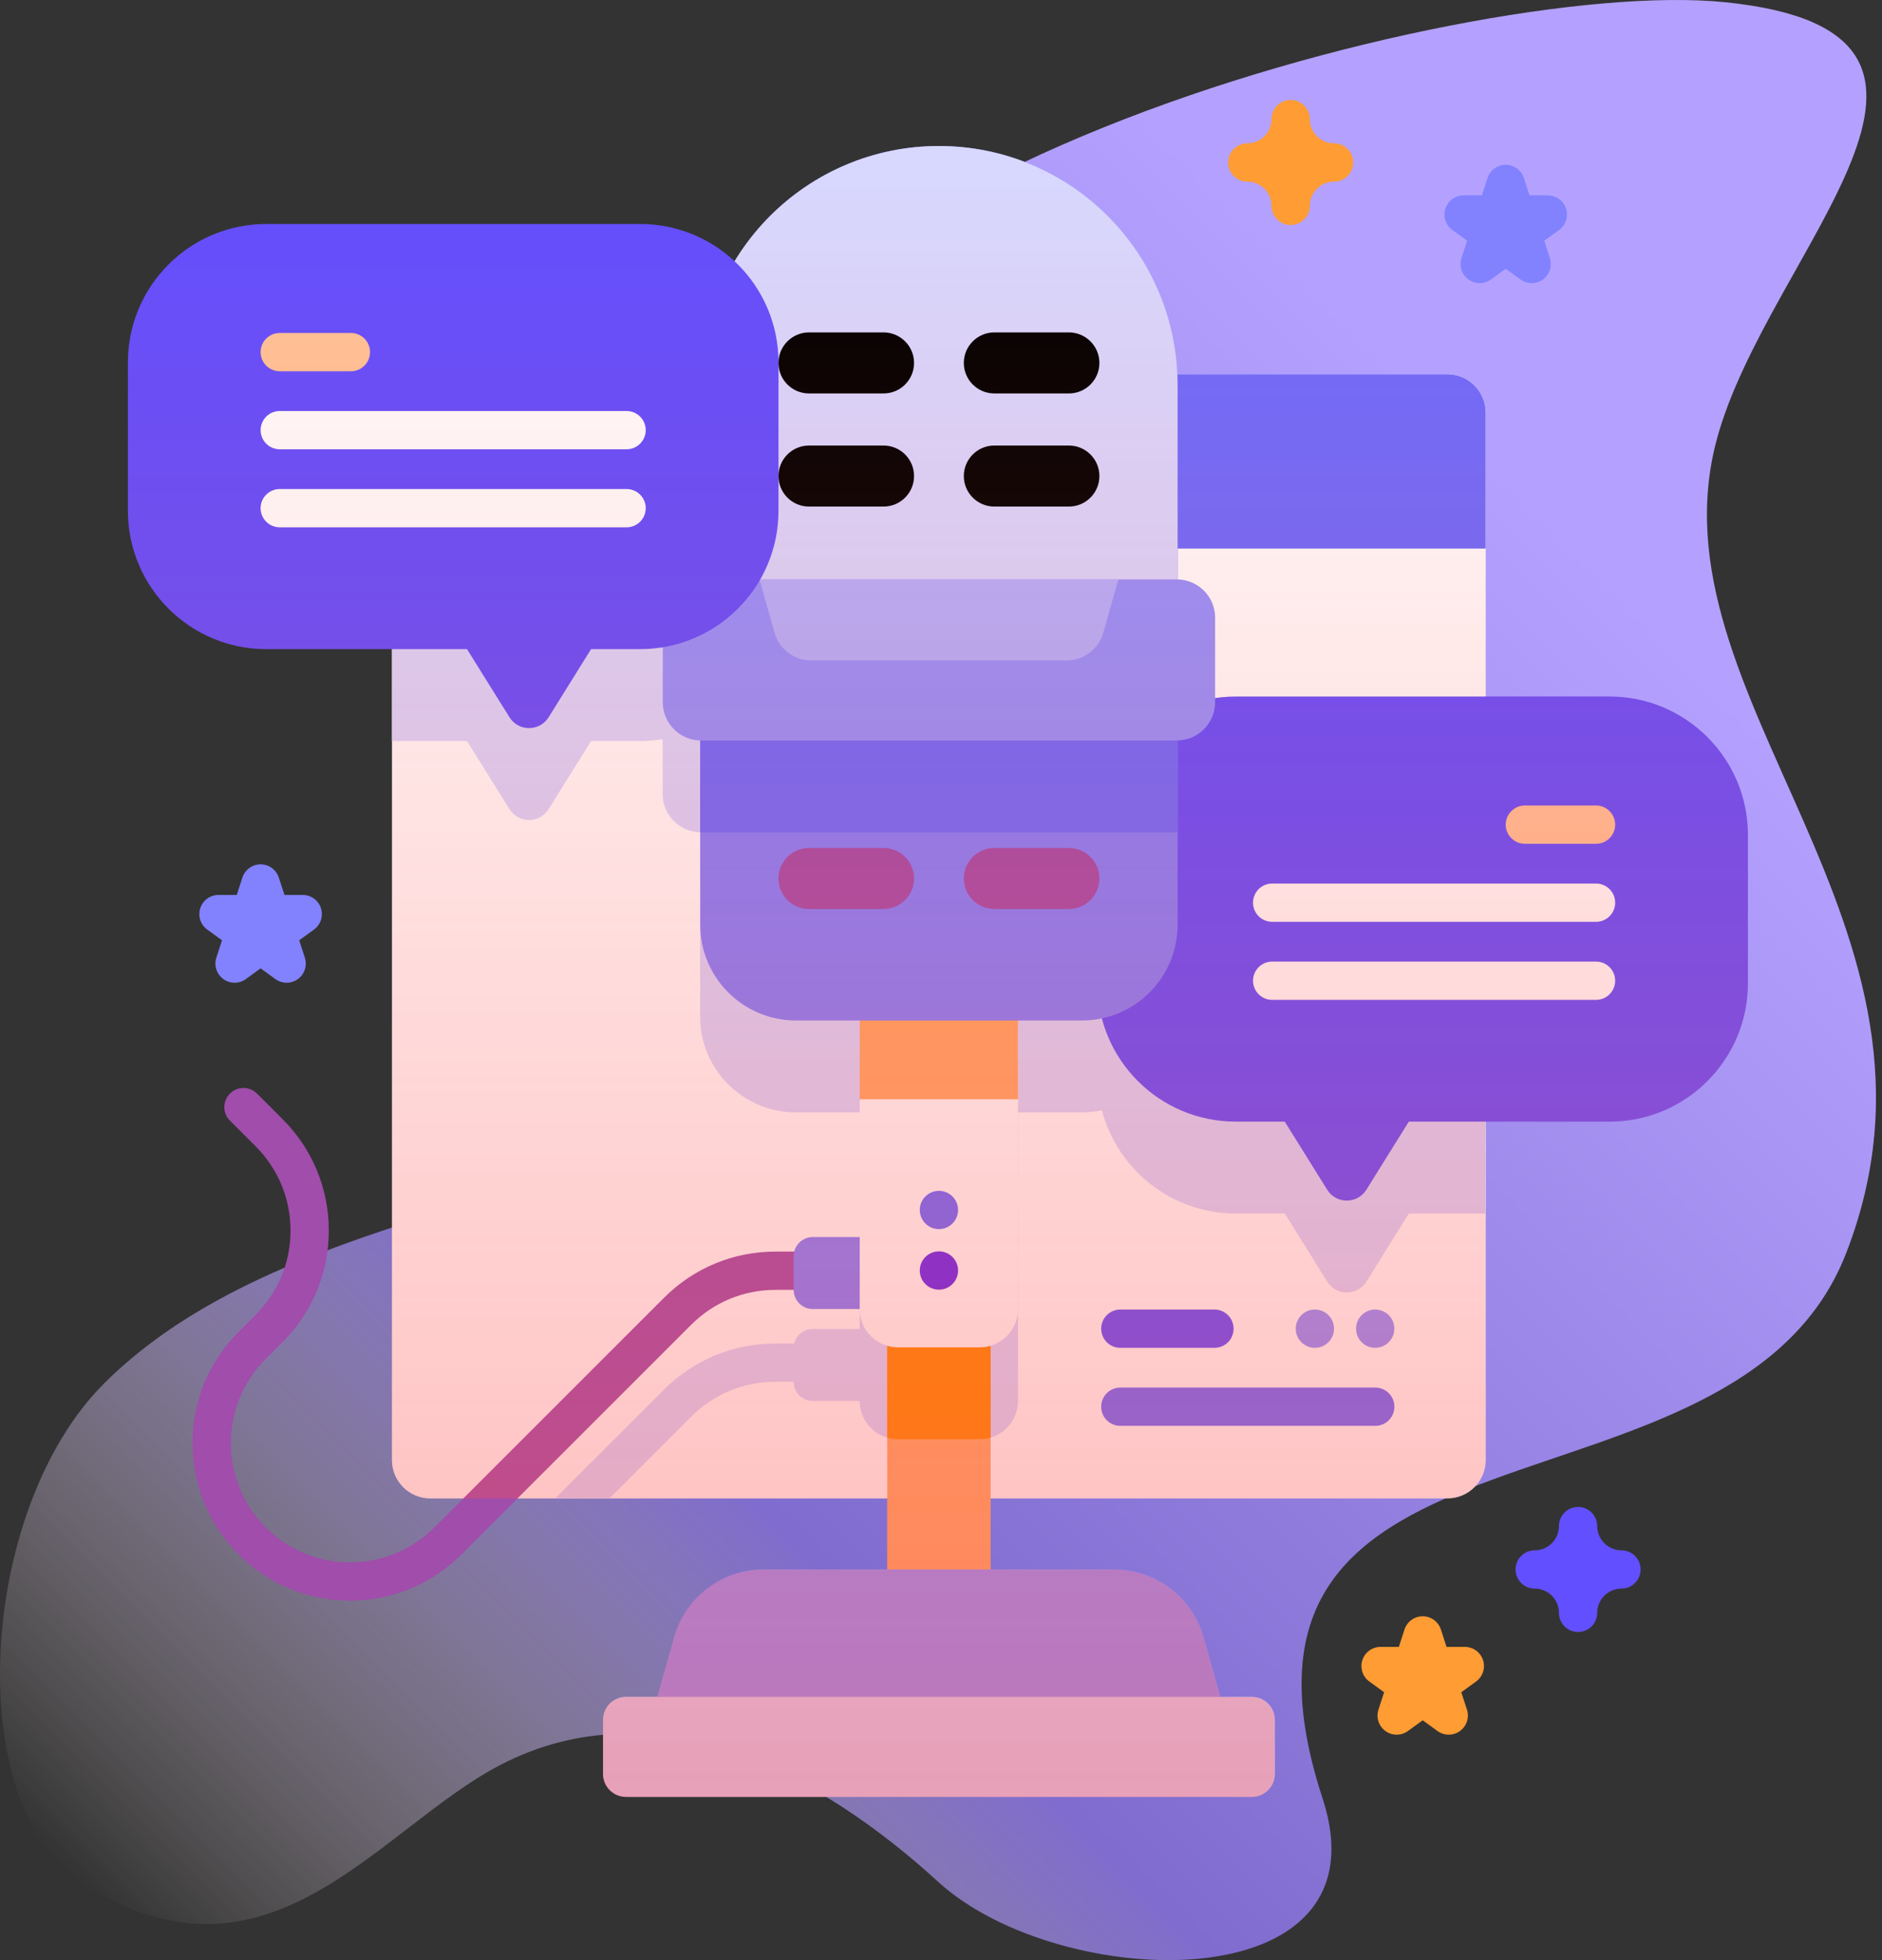 <svg width="240" height="250" viewBox="0 0 240 250" fill="none" xmlns="http://www.w3.org/2000/svg">
<rect x="0" y="0" width="240" height="250" fill="#333333" stroke="none"/>
<path d="M10.583 240.25C34.27 255.354 48.234 233.208 63.78 225.12C83.762 214.723 104.78 226.422 119.642 240.015C135.126 254.179 177.191 255.477 168.658 229.367C151.591 177.147 221.187 196.374 235.413 159.872C251.7 118.082 210.058 89.015 218.932 56.046C225.375 32.11 257.77 4.15 220.035 0.287C186.331 -3.163 84.778 24.845 92.536 64.669C96.24 83.685 129.943 95.825 121.298 116.602C105.478 154.622 42.98 146.91 13.323 176.399C-2.854 192.486 -4.932 230.357 10.583 240.25V240.25Z" fill="url(#paint0_linear_4_45)"/>
<path d="M189.461 52.62V186.226C189.461 188.926 187.273 191.109 184.578 191.109H54.871C52.18 191.109 49.988 188.926 49.988 186.226V52.62C49.988 49.925 52.18 47.737 54.871 47.737H184.578C187.274 47.737 189.461 49.925 189.461 52.62V52.62Z" fill="white"/>
<path d="M157.596 100.551C156.694 100.551 155.809 100.619 154.944 100.749V90.501C154.944 87.84 152.811 85.677 150.164 85.624V60.779C150.164 56.111 149.114 51.687 147.234 47.737H54.871C52.18 47.737 49.988 49.925 49.988 52.62V94.51H59.553L64.968 103.192C66.121 105.043 68.811 105.043 69.963 103.192L75.379 94.51H81.624C82.605 94.51 83.567 94.426 84.505 94.273V101.278C84.505 103.939 86.638 106.098 89.285 106.151V129.667C89.285 136.406 94.754 141.874 101.492 141.874H109.632V169.497H103.65C102.506 169.497 101.552 170.289 101.287 171.353H98.884C93.518 171.353 88.474 173.442 84.68 177.232L70.803 191.109H77.717L88.137 180.689C91.008 177.817 94.822 176.235 98.884 176.235H101.208V176.24C101.208 177.588 102.302 178.682 103.65 178.682H109.631C109.631 181.377 111.819 183.565 114.514 183.565H124.934C127.629 183.565 129.817 181.377 129.817 178.682V141.874H137.957C138.835 141.874 139.692 141.779 140.519 141.603C142.501 149.183 149.392 154.775 157.595 154.775H163.84L169.256 163.462C170.408 165.307 173.098 165.307 174.246 163.462L179.661 154.775H189.461V100.551H157.596Z" fill="#D8D8FF"/>
<path d="M189.457 52.62V69.964H49.988V52.62C49.988 49.925 52.175 47.737 54.871 47.737H184.574C187.27 47.737 189.457 49.925 189.457 52.62V52.62Z" fill="#6C6CFF"/>
<path d="M139.938 106.489V125.406C139.938 135.155 147.841 143.057 157.591 143.057H163.836L169.25 151.742C170.403 153.59 173.092 153.59 174.243 151.742L179.659 143.057H205.247C214.994 143.057 222.9 135.155 222.9 125.406V106.489C222.9 96.739 214.994 88.837 205.247 88.837H157.591C147.841 88.837 139.938 96.739 139.938 106.489V106.489Z" fill="#624FFF"/>
<path d="M194.458 107.62H203.532C204.88 107.62 205.973 106.527 205.973 105.179C205.973 103.831 204.88 102.737 203.532 102.737H194.458C193.11 102.737 192.017 103.831 192.017 105.179C192.017 106.527 193.11 107.62 194.458 107.62V107.62Z" fill="#FFC498"/>
<path d="M162.231 117.573H203.532C204.88 117.573 205.973 116.48 205.973 115.131C205.973 113.783 204.88 112.69 203.532 112.69H162.231C160.883 112.69 159.79 113.783 159.79 115.131C159.79 116.48 160.883 117.573 162.231 117.573V117.573Z" fill="white"/>
<path d="M162.231 127.525H203.532C204.88 127.525 205.973 126.432 205.973 125.084C205.973 123.736 204.88 122.643 203.532 122.643H162.231C160.883 122.643 159.79 123.736 159.79 125.084C159.79 126.432 160.883 127.525 162.231 127.525V127.525Z" fill="white"/>
<path d="M113.144 165.352H126.328V204.141H113.144V165.352Z" fill="#FFAA66"/>
<path d="M126.328 165.352V183.36C125.888 183.492 125.424 183.56 124.946 183.56H114.526C114.047 183.56 113.583 183.492 113.144 183.36V165.352H126.328Z" fill="#FF8A00"/>
<path d="M124.938 171.847H114.517C111.82 171.847 109.634 169.661 109.634 166.964V127.403H129.821V166.964C129.821 169.66 127.634 171.847 124.938 171.847Z" fill="white"/>
<path d="M109.634 127.403H129.821V140.203H109.634V127.403Z" fill="#FFAA66"/>
<path d="M150.173 49.063V117.95C150.173 124.689 144.705 130.157 137.966 130.157H101.501C94.763 130.157 89.294 124.689 89.294 117.95V49.063C89.294 32.251 102.922 18.623 119.734 18.623C128.142 18.623 135.75 22.032 141.257 27.539C146.765 33.047 150.173 40.655 150.173 49.063V49.063Z" fill="#8282FF"/>
<path d="M89.294 85.621H150.173V106.163H89.294V85.621Z" fill="#6C6CFF"/>
<path d="M150.169 84.001V49.06C150.169 32.25 136.541 18.623 119.732 18.623C102.921 18.623 89.294 32.251 89.294 49.06V84.001H150.169Z" fill="#D8D8FF"/>
<path d="M150.074 94.443H89.401C86.704 94.443 84.518 92.257 84.518 89.56V78.785C84.518 76.088 86.704 73.902 89.401 73.902H150.074C152.771 73.902 154.957 76.088 154.957 78.785V89.56C154.957 92.257 152.771 94.443 150.074 94.443Z" fill="#9393FF"/>
<path d="M140.698 80.687L142.622 73.902H96.847L98.771 80.687C99.367 82.788 101.285 84.239 103.469 84.239H136.001C138.185 84.239 140.103 82.789 140.698 80.687V80.687Z" fill="#B2B2FF"/>
<path d="M155.801 216.996H83.664L85.972 208.815C87.415 203.7 92.081 200.169 97.394 200.169H142.07C147.383 200.169 152.05 203.7 153.492 208.815L155.801 216.996Z" fill="#9393FF"/>
<path d="M159.639 229.177H79.834C78.216 229.177 76.904 227.866 76.904 226.248V219.357C76.904 217.738 78.216 216.427 79.834 216.427H159.639C161.258 216.427 162.569 217.738 162.569 219.357V226.248C162.569 227.866 161.258 229.177 159.639 229.177Z" fill="#D8D8FF"/>
<path d="M112.67 50.183H103.167C101.017 50.183 99.274 48.44 99.274 46.29C99.274 44.14 101.017 42.397 103.167 42.397H112.67C114.82 42.397 116.563 44.14 116.563 46.29C116.563 48.44 114.82 50.183 112.67 50.183Z" fill="black"/>
<path d="M136.306 50.183H126.803C124.653 50.183 122.91 48.44 122.91 46.29C122.91 44.14 124.653 42.397 126.803 42.397H136.306C138.456 42.397 140.199 44.14 140.199 46.29C140.199 48.44 138.456 50.183 136.306 50.183Z" fill="black"/>
<path d="M112.67 64.61H103.167C101.017 64.61 99.274 62.867 99.274 60.717C99.274 58.567 101.017 56.824 103.167 56.824H112.67C114.82 56.824 116.563 58.567 116.563 60.717C116.563 62.867 114.82 64.61 112.67 64.61Z" fill="black"/>
<path d="M136.306 64.61H126.803C124.653 64.61 122.91 62.867 122.91 60.717C122.91 58.567 124.653 56.824 126.803 56.824H136.306C138.456 56.824 140.199 58.567 140.199 60.717C140.199 62.867 138.456 64.61 136.306 64.61Z" fill="black"/>
<path d="M112.67 115.94H103.167C101.017 115.94 99.274 114.197 99.274 112.047C99.274 109.897 101.017 108.154 103.167 108.154H112.67C114.82 108.154 116.563 109.897 116.563 112.047C116.563 114.197 114.82 115.94 112.67 115.94Z" fill="#A04DAB"/>
<path d="M136.306 115.94H126.803C124.653 115.94 122.91 114.197 122.91 112.047C122.91 109.897 124.653 108.154 126.803 108.154H136.306C138.456 108.154 140.199 109.897 140.199 112.047C140.199 114.197 138.456 115.94 136.306 115.94Z" fill="#A04DAB"/>
<path d="M44.637 204.148C39.272 204.148 34.228 202.059 30.434 198.266C26.641 194.473 24.551 189.429 24.551 184.065C24.551 178.7 26.64 173.657 30.434 169.863L32.595 167.702C35.467 164.831 37.048 161.014 37.048 156.953C37.048 152.893 35.466 149.076 32.595 146.204L29.321 142.931C28.367 141.977 28.367 140.431 29.321 139.478C30.275 138.525 31.82 138.525 32.774 139.478L36.048 142.752C39.841 146.546 41.931 151.589 41.931 156.953C41.931 162.318 39.841 167.361 36.048 171.155L33.886 173.316C27.959 179.243 27.959 188.887 33.886 194.813C36.758 197.684 40.576 199.265 44.636 199.265C48.697 199.265 52.514 197.684 55.386 194.813L84.688 165.513C88.481 161.72 93.525 159.631 98.89 159.631H101.217C102.565 159.631 103.658 160.725 103.658 162.073C103.658 163.421 102.565 164.514 101.217 164.514H98.89C94.829 164.514 91.011 166.095 88.14 168.966L58.839 198.266C55.045 202.059 50.002 204.148 44.637 204.148V204.148Z" fill="#A04DAB"/>
<path d="M119.736 164.486C121.084 164.486 122.177 163.393 122.177 162.045C122.177 160.696 121.084 159.603 119.736 159.603C118.387 159.603 117.294 160.696 117.294 162.045C117.294 163.393 118.387 164.486 119.736 164.486Z" fill="#6526EE"/>
<path d="M119.736 156.765C121.084 156.765 122.177 155.672 122.177 154.324C122.177 152.975 121.084 151.882 119.736 151.882C118.387 151.882 117.294 152.975 117.294 154.324C117.294 155.672 118.387 156.765 119.736 156.765Z" fill="#6C6CFF"/>
<path d="M109.632 166.959H103.653C102.305 166.959 101.212 165.865 101.212 164.517V160.217C101.212 158.869 102.305 157.776 103.653 157.776H109.632V166.959Z" fill="#8282FF"/>
<path d="M154.871 171.906H142.868C141.52 171.906 140.427 170.812 140.427 169.464C140.427 168.116 141.52 167.023 142.868 167.023H154.871C156.22 167.023 157.313 168.116 157.313 169.464C157.313 170.812 156.22 171.906 154.871 171.906Z" fill="#624FFF"/>
<path d="M175.379 181.858H142.868C141.52 181.858 140.427 180.765 140.427 179.417C140.427 178.069 141.52 176.975 142.868 176.975H175.379C176.728 176.975 177.821 178.069 177.821 179.417C177.821 180.765 176.728 181.858 175.379 181.858Z" fill="#6C6CFF"/>
<path d="M175.369 171.906C176.718 171.906 177.811 170.812 177.811 169.464C177.811 168.116 176.718 167.023 175.369 167.023C174.021 167.023 172.928 168.116 172.928 169.464C172.928 170.812 174.021 171.906 175.369 171.906Z" fill="#9393FF"/>
<path d="M167.679 171.906C169.027 171.906 170.12 170.812 170.12 169.464C170.12 168.116 169.027 167.023 167.679 167.023C166.33 167.023 165.237 168.116 165.237 169.464C165.237 170.812 166.33 171.906 167.679 171.906Z" fill="#9393FF"/>
<path d="M99.275 46.221V65.14C99.275 74.89 91.372 82.793 81.622 82.793H75.377L69.963 91.478C68.81 93.326 66.121 93.326 64.97 91.478L59.554 82.793H33.965C24.218 82.793 16.312 74.89 16.312 65.14V46.221C16.312 36.471 24.218 28.568 33.965 28.568H81.622C91.372 28.568 99.275 36.471 99.275 46.221V46.221Z" fill="#624FFF"/>
<path d="M44.749 47.352H35.675C34.327 47.352 33.234 46.259 33.234 44.91C33.234 43.562 34.327 42.469 35.675 42.469H44.749C46.097 42.469 47.19 43.562 47.19 44.91C47.19 46.259 46.097 47.352 44.749 47.352Z" fill="#FFC498"/>
<path d="M79.905 57.304H35.675C34.327 57.304 33.234 56.211 33.234 54.863C33.234 53.515 34.327 52.422 35.675 52.422H79.905C81.253 52.422 82.347 53.515 82.347 54.863C82.347 56.211 81.253 57.304 79.905 57.304Z" fill="white"/>
<path d="M79.905 67.257H35.675C34.327 67.257 33.234 66.164 33.234 64.816C33.234 63.467 34.327 62.374 35.675 62.374H79.905C81.253 62.374 82.347 63.467 82.347 64.816C82.347 66.164 81.253 67.257 79.905 67.257Z" fill="white"/>
<path d="M164.591 28.699C163.243 28.699 162.15 27.606 162.15 26.258C162.15 24.552 160.763 23.165 159.058 23.165C157.709 23.165 156.616 22.072 156.616 20.724C156.616 19.376 157.709 18.282 159.058 18.282C160.763 18.282 162.15 16.895 162.15 15.19C162.15 13.842 163.243 12.749 164.591 12.749C165.939 12.749 167.033 13.842 167.033 15.19C167.033 16.895 168.42 18.282 170.125 18.282C171.473 18.282 172.566 19.376 172.566 20.724C172.566 22.072 171.473 23.165 170.125 23.165C168.42 23.165 167.033 24.552 167.033 26.258C167.033 27.606 165.94 28.699 164.591 28.699Z" fill="#FF9C33"/>
<path d="M201.243 208.15C199.895 208.15 198.802 207.057 198.802 205.709C198.802 204.003 197.414 202.616 195.709 202.616C194.361 202.616 193.268 201.523 193.268 200.175C193.268 198.827 194.361 197.733 195.709 197.733C197.414 197.733 198.802 196.346 198.802 194.641C198.802 193.293 199.895 192.2 201.243 192.2C202.591 192.2 203.684 193.293 203.684 194.641C203.684 196.346 205.072 197.733 206.777 197.733C208.125 197.733 209.218 198.827 209.218 200.175C209.218 201.523 208.125 202.616 206.777 202.616C205.072 202.616 203.684 204.003 203.684 205.709C203.684 207.057 202.591 208.15 201.243 208.15Z" fill="#624FFF"/>
<path d="M178.108 221.245C177.604 221.245 177.1 221.09 176.672 220.779C175.817 220.158 175.458 219.056 175.786 218.05L176.506 215.834L174.621 214.465C173.765 213.844 173.407 212.742 173.734 211.736C174.061 210.73 174.998 210.049 176.056 210.049H178.386L179.106 207.833C179.433 206.827 180.37 206.146 181.428 206.146C182.486 206.146 183.423 206.827 183.75 207.833L184.47 210.049H186.8C187.857 210.049 188.795 210.73 189.122 211.736C189.449 212.742 189.091 213.844 188.235 214.466L186.35 215.834L187.071 218.05C187.397 219.056 187.04 220.158 186.184 220.779C185.328 221.401 184.17 221.401 183.313 220.779L181.428 219.41L179.544 220.779C179.115 221.09 178.612 221.245 178.108 221.245V221.245Z" fill="#FF9C33"/>
<path d="M29.913 125.34C29.41 125.34 28.906 125.185 28.478 124.874C27.623 124.252 27.265 123.15 27.592 122.144L28.312 119.929L26.428 118.56C25.572 117.939 25.214 116.837 25.541 115.831C25.868 114.825 26.805 114.144 27.863 114.144H30.192L30.912 111.928C31.238 110.922 32.176 110.241 33.233 110.241C34.291 110.241 35.228 110.922 35.555 111.928L36.275 114.143H38.604C39.662 114.143 40.599 114.824 40.926 115.83C41.252 116.836 40.895 117.938 40.039 118.56L38.154 119.929L38.875 122.144C39.201 123.15 38.843 124.252 37.988 124.874C37.133 125.495 35.974 125.495 35.118 124.874L33.234 123.505L31.349 124.874C30.92 125.184 30.417 125.34 29.913 125.34V125.34Z" fill="#8282FF"/>
<path d="M195.332 36.114C194.829 36.114 194.325 35.959 193.898 35.648L192.013 34.279L190.13 35.648C189.275 36.27 188.116 36.27 187.261 35.648C186.406 35.026 186.047 33.924 186.374 32.919L187.094 30.703L185.21 29.334C184.355 28.712 183.997 27.61 184.324 26.605C184.651 25.599 185.588 24.918 186.645 24.918H188.974L189.693 22.702C190.02 21.696 190.957 21.015 192.014 21.015C193.071 21.015 194.008 21.696 194.335 22.702L195.054 24.918H197.383C198.44 24.918 199.378 25.599 199.704 26.605C200.031 27.61 199.673 28.712 198.818 29.334L196.934 30.703L197.654 32.919C197.981 33.924 197.623 35.026 196.768 35.648C196.339 35.959 195.835 36.114 195.332 36.114V36.114Z" fill="#8282FF"/>
<path d="M205.249 88.837H189.458V52.623C189.458 49.928 187.271 47.74 184.576 47.74H150.126C149.434 31.544 136.09 18.623 119.723 18.623C108.673 18.623 99 24.512 93.667 33.322C90.512 30.375 86.279 28.567 81.62 28.567H33.964C24.217 28.567 16.312 36.47 16.312 46.221V65.139C16.312 74.889 24.217 82.792 33.964 82.792H49.987V186.23C49.987 188.93 52.179 191.113 54.869 191.113H113.13V200.179H97.385C92.072 200.179 87.405 203.711 85.963 208.825L83.815 216.439H79.82C78.202 216.439 76.891 217.75 76.891 219.369V226.26C76.891 227.878 78.202 229.19 79.82 229.19H159.625C161.243 229.19 162.554 227.878 162.554 226.26V219.369C162.554 217.75 161.243 216.439 159.625 216.439H155.63L153.482 208.825C152.039 203.711 147.373 200.179 142.06 200.179H126.314V191.113H184.576C187.271 191.113 189.458 188.93 189.458 186.23V143.062H205.249C214.996 143.062 222.901 135.158 222.901 125.408V106.49C222.901 96.739 214.996 88.837 205.249 88.837Z" fill="url(#paint1_linear_4_45)"/>
<defs>
<linearGradient id="paint0_linear_4_45" x1="23.029" y1="253.229" x2="253.014" y2="23.242" gradientUnits="userSpaceOnUse">
<stop stop-color="#FFF2ED" stop-opacity="0"/>
<stop offset="0.294" stop-color="#7F6CCE"/>
<stop offset="0.787" stop-color="#B4A1FF"/>
</linearGradient>
<linearGradient id="paint1_linear_4_45" x1="119.606" y1="229.189" x2="119.606" y2="18.623" gradientUnits="userSpaceOnUse">
<stop stop-color="#FF4D4D" stop-opacity="0.4"/>
<stop offset="0.146" stop-color="#FF4D4D" stop-opacity="0.342"/>
<stop offset="1" stop-color="#FF4D4D" stop-opacity="0"/>
</linearGradient>
</defs>
</svg>
